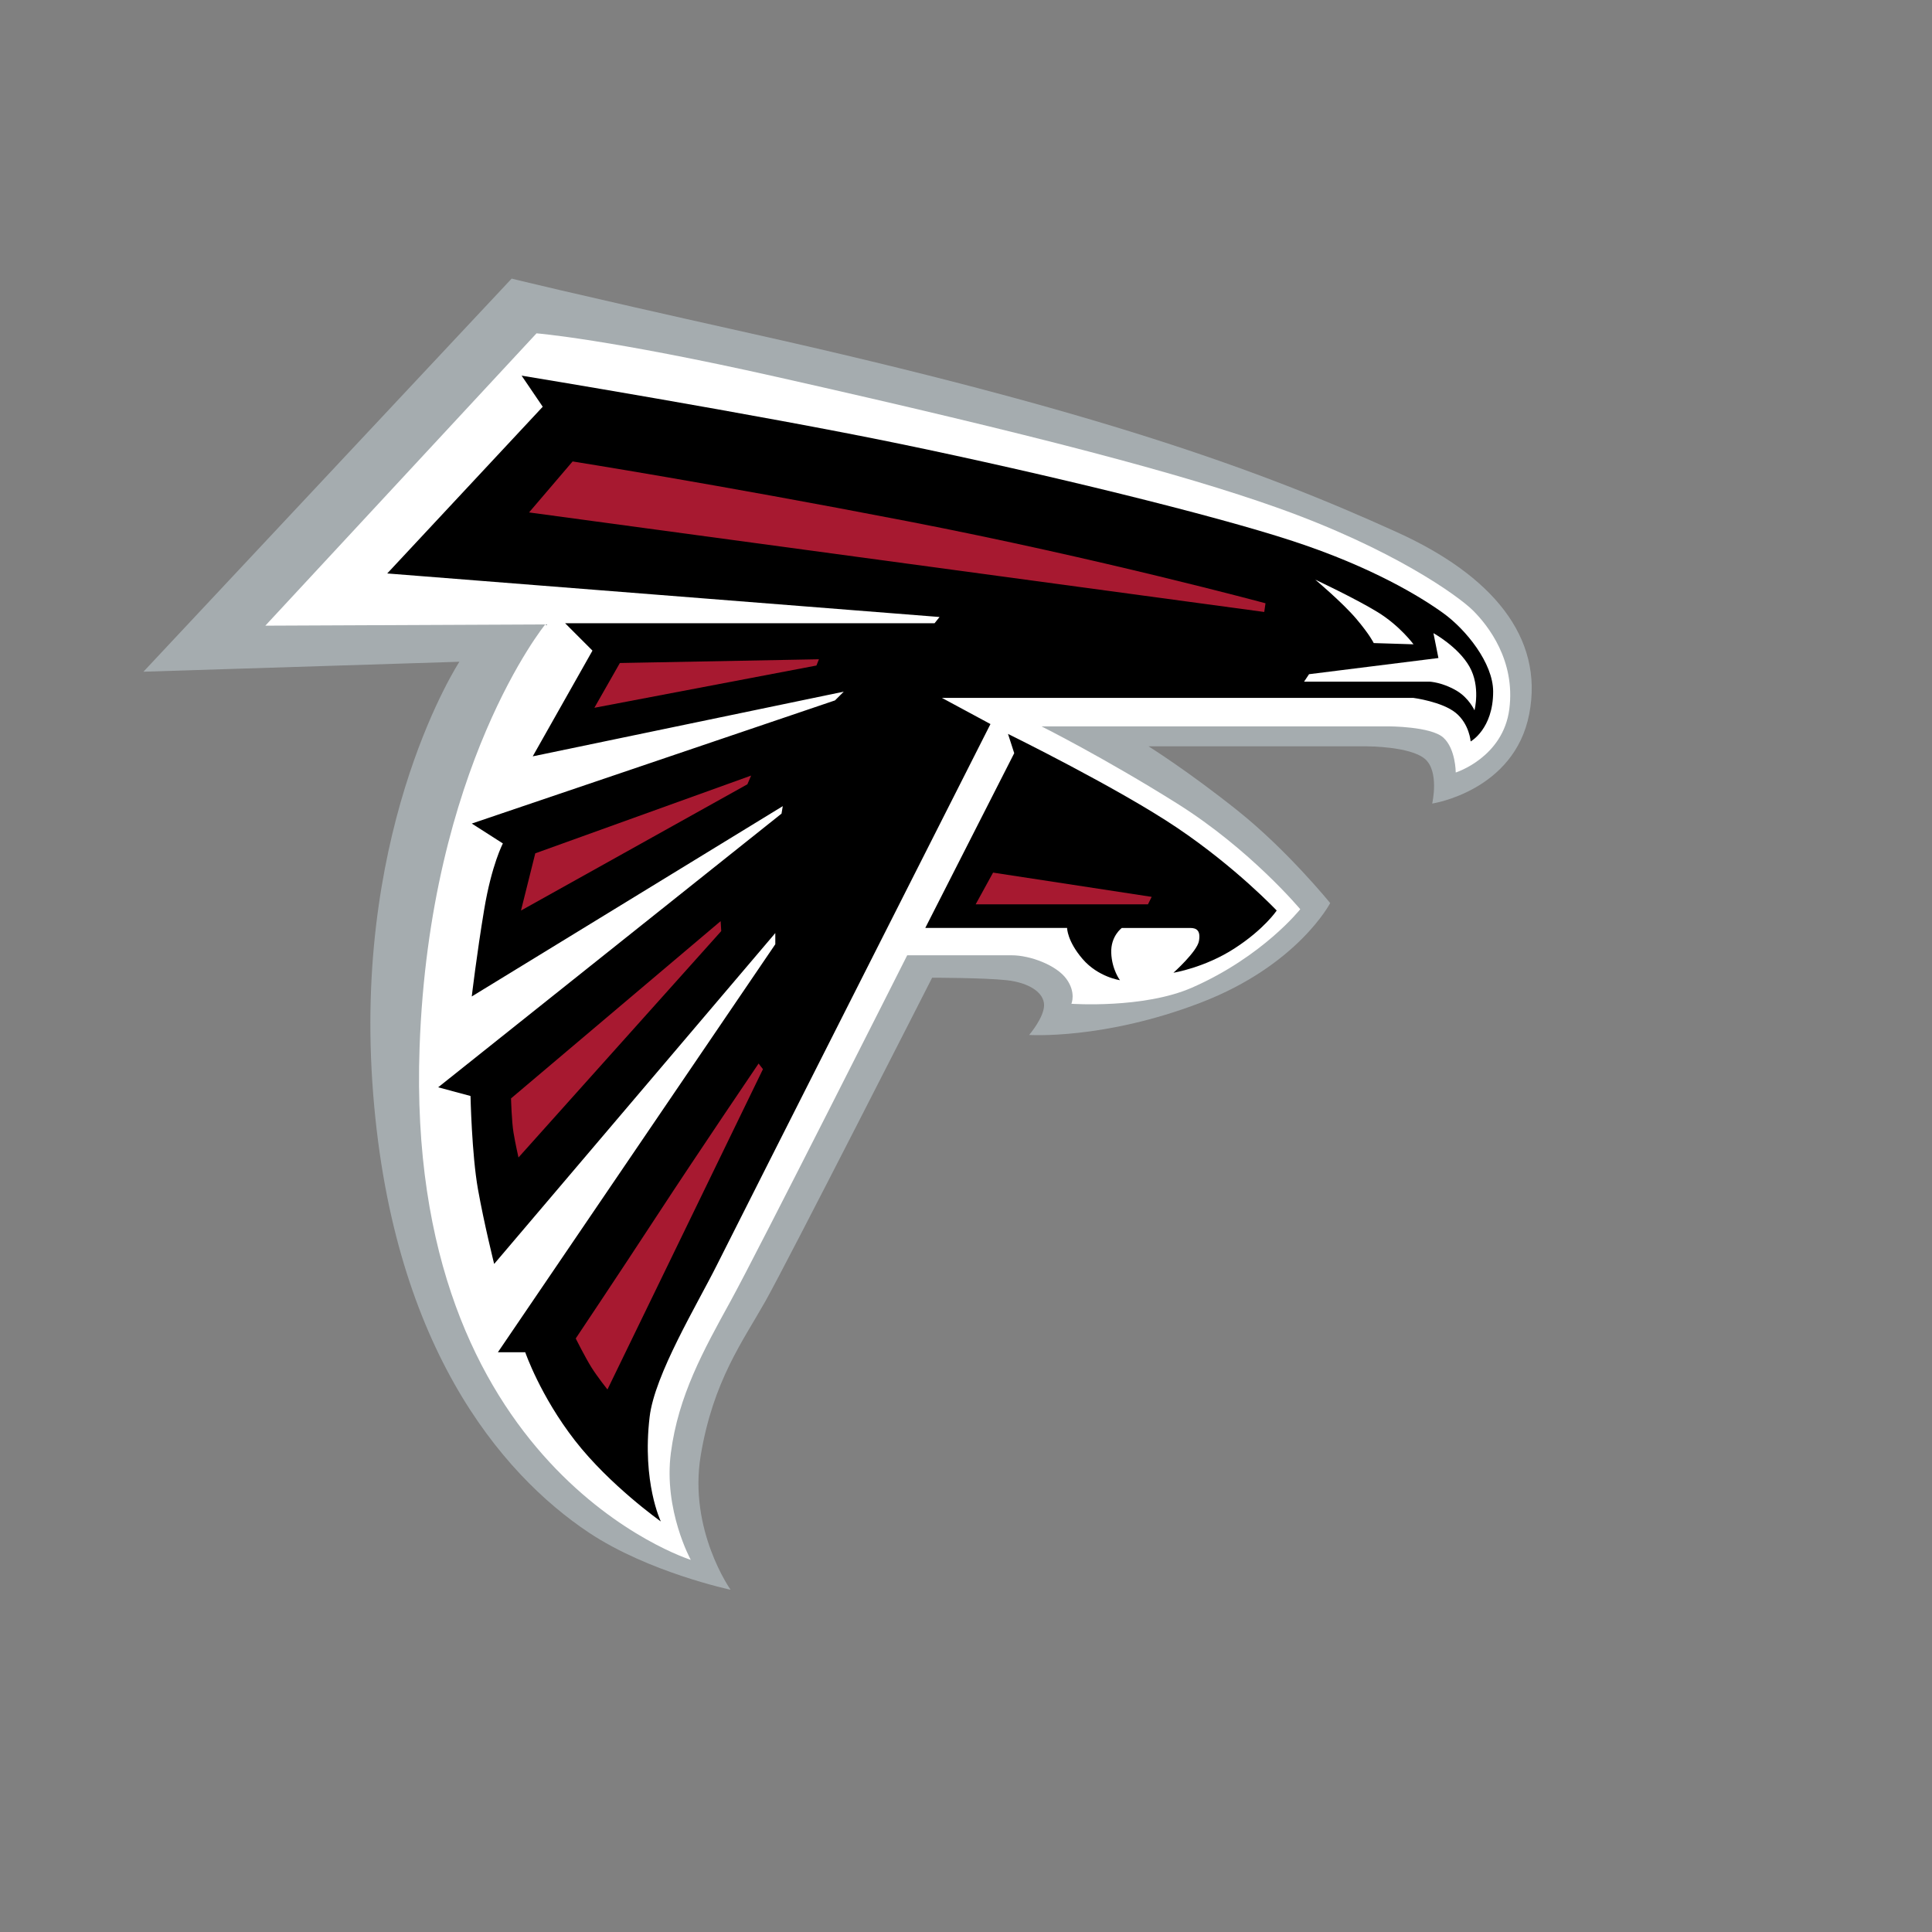 <?xml version="1.0" encoding="UTF-8" standalone="no"?>
<svg
   xmlns:dc="http://purl.org/dc/elements/1.1/"
   xmlns:cc="http://creativecommons.org/ns#"
   xmlns:rdf="http://www.w3.org/1999/02/22-rdf-syntax-ns#"
   xmlns:svg="http://www.w3.org/2000/svg"
   xmlns="http://www.w3.org/2000/svg"
   xmlns:sodipodi="http://sodipodi.sourceforge.net/DTD/sodipodi-0.dtd"
   xmlns:inkscape="http://www.inkscape.org/namespaces/inkscape"
   width="512"
   height="512"
   viewBox="0 0 512 512"
   version="1.1"
   id="svg30"
   sodipodi:docname="atlanta-falcons.svg"
   inkscape:version="0.92.5 (2060ec1f9f, 2020-04-08)">
  <rect x="0" y="0" width="512" height="512" fill="#808080" stroke="none"/>
  <defs
     id="defs34" />
  <sodipodi:namedview
     pagecolor="#ffffff"
     bordercolor="#666666"
     borderopacity="1"
     objecttolerance="10"
     gridtolerance="10"
     guidetolerance="10"
     inkscape:pageopacity="0"
     inkscape:pageshadow="2"
     inkscape:window-width="640"
     inkscape:window-height="480"
     id="namedview32"
     showgrid="false"
     inkscape:zoom="0.4609375"
     inkscape:cx="256"
     inkscape:cy="256"
     inkscape:window-x="0"
     inkscape:window-y="0"
     inkscape:window-maximized="0"
     inkscape:current-layer="svg30" />
  <title
     id="title2">atlanta-falcons</title>
  <g
     id="g28"
     transform="translate(-33.559,-8)"
     style="fill:none;fill-rule:evenodd">
    <path
       d="m 413.104,220.955 c 0,0 21.762,-3.297 25.718,-23.738 3.952,-20.438 -9.96,-36.773 -34.948,-48.13 C 367.61,132.602 324.096,116.779 232.446,96.34 182.958,85.302 169.152,81.834 169.152,81.834 L 71.57,186.01 l 83.735,-2.638 c 0,0 -27.693,42.198 -23.077,111.428 4.614,69.23 34.08,103.818 57.362,119.34 15.828,10.55 37.585,15.164 37.585,15.164 0,0 -11.21,-15.824 -7.915,-35.604 3.3,-19.78 11.21,-30.328 17.147,-40.88 5.934,-10.55 44.177,-85.713 44.177,-85.713 0,0 13.845,0 19.778,0.66 5.936,0.66 9.89,3.297 9.89,6.596 0,3.295 -3.955,7.91 -3.955,7.91 0,0 19.78,1.322 45.493,-8.57 25.715,-9.89 34.284,-26.374 34.284,-26.374 0,0 -11.208,-13.85 -24.394,-24.4 -13.19,-10.55 -23.737,-17.14 -23.737,-17.14 h 58.023 c 0,0 11.206,0 15.164,3.29 3.956,3.29 1.976,11.87 1.976,11.87 h -0.002"
       id="path4"
       inkscape:connector-curvature="0"
       style="fill:#a5acaf" />
    <path
       d="m 419.37,212.712 c 0,0 12.528,-3.956 14.178,-16.812 1.647,-12.857 -5.606,-22.088 -9.56,-26.045 -3.958,-3.957 -21.43,-16.485 -52.09,-27.363 -25.25,-8.96 -63.628,-19.12 -132.53,-34.615 -44.72,-10.058 -63.625,-11.538 -63.625,-11.538 l -71.868,77.47 74.177,-0.33 c 0,0 -30.67,37.61 -33.298,112.08 -3.955,112.09 71.868,135.82 71.868,135.82 0,0 -7.252,-13.19 -5.275,-28.35 1.977,-15.17 8.57,-27.03 15.822,-40.22 7.25,-13.19 46.81,-91.65 46.81,-91.65 h 27.69 c 4.94,0 11.87,2.63 14.5,6.26 2.64,3.63 1.32,6.59 1.32,6.59 0,0 19.13,1.35 31.97,-4.28 18.79,-8.248 28.68,-20.778 28.68,-20.778 0,0 -13.19,-15.82 -32.638,-28.02 -19.45,-12.2 -35.937,-20.44 -35.937,-20.44 h 91.98 c 0,0 11.203,0 14.5,2.965 3.3,2.967 3.3,9.23 3.3,9.23 l 0.003,0.004"
       id="path6"
       inkscape:connector-curvature="0"
       style="fill:#ffffff" />
    <path
       d="m 423.325,204.473 c 0,0 5.935,-3.29 5.935,-13.19 0,-7.582 -7.253,-16.484 -13.186,-20.767 -5.937,-4.286 -18.79,-12.2 -39.89,-19.12 -21.1,-6.925 -65.606,-17.803 -103.848,-25.713 -38.24,-7.914 -100.547,-18.135 -100.547,-18.135 l 5.6,8.243 -41.21,44.18 146.37,11.54 -1.32,1.65 h -97.91 l 7.25,7.26 -15.83,28.02 82.42,-17.14 -2.31,2.31 -96.26,32.64 8.24,5.273 c 0,0 -2.97,5.605 -4.95,17.474 -1.978,11.87 -3.297,23.077 -3.297,23.077 l 82.42,-50.436 -0.33,1.98 -90.99,72.527 8.57,2.308 c 0,0 0.33,15.497 1.977,24.726 1.648,9.23 4.29,19.78 4.29,19.78 l 74.506,-87.69 v 2.964 l -73.52,108.13 h 7.253 c 0,0 3.952,11.54 13.18,23.405 9.23,11.87 22.75,21.43 22.75,21.43 0,0 -5.01,-10.353 -2.97,-27.69 1.318,-11.21 12.53,-29.673 17.805,-40.22 5.27,-10.55 72.522,-143.406 72.522,-143.406 l -12.855,-6.93 h 124.95 c 0,0 7.583,0.99 11.21,3.96 3.622,2.966 3.953,7.582 3.953,7.582 l -0.004,0.003"
       id="path8"
       inkscape:connector-curvature="0"
       style="fill:#000000" />
    <path
       d="m 424.316,196.23 c 0,0 1.65,-6.264 -1.32,-11.54 -2.966,-5.273 -9.56,-8.9 -9.56,-8.9 l 1.32,6.593 -34.286,4.287 -1.318,1.976 h 33.297 c 0,0 3.45,0.166 7.25,2.473 3.2,1.95 4.61,5.11 4.61,5.11"
       id="path10"
       inkscape:connector-curvature="0"
       style="fill:#ffffff" />
    <path
       d="m 408.162,178.758 c 0,0 -3.626,-4.946 -9.562,-8.57 -5.935,-3.63 -16.482,-8.573 -16.482,-8.573 0,0 7.252,6.098 10.877,10.384 3.626,4.28 4.616,6.42 4.616,6.42 l 10.56,0.33"
       id="path12"
       inkscape:connector-curvature="0"
       style="fill:#ffffff" />
    <path
       d="m 368.932,167.877 c 0,0 -43.967,-11.89 -94.948,-21.758 -51.098,-9.89 -88.68,-15.83 -88.68,-15.83 l -11.54,13.51 194.836,26.381 0.332,-2.31"
       id="path14"
       inkscape:connector-curvature="0"
       style="fill:#a71930" />
    <path
       d="m 250.58,182.713 -52.747,0.99 -6.76,11.868 58.85,-11.2 0.657,-1.65"
       id="path16"
       inkscape:connector-curvature="0"
       style="fill:#a71930" />
    <path
       d="m 232.613,213.537 -57.198,20.603 -3.79,15.164 60,-33.46 0.99,-2.307 h -0.002"
       id="path18"
       inkscape:connector-curvature="0"
       style="fill:#a71930" />
    <path
       d="m 224.537,252.108 -55.55,46.98 c 0,0 0.165,6.095 0.657,9.065 0.495,2.964 1.318,6.592 1.318,6.592 l 53.735,-60 -0.16,-2.637"
       id="path20"
       inkscape:connector-curvature="0"
       style="fill:#a71930" />
    <path
       d="m 234.59,289.852 c 0,0 -15.988,23.574 -26.867,40.223 -10.88,16.644 -21.592,32.635 -21.592,32.635 0,0 2.48,4.945 4.12,7.584 1.65,2.636 4.29,5.934 4.29,5.934 l 41.21,-84.89 -1.15,-1.486"
       id="path22"
       inkscape:connector-curvature="0"
       style="fill:#a71930" />
    <path
       d="m 300.687,202.492 c 0,0 29.177,14.34 44.836,24.89 15.66,10.55 26.374,21.923 26.374,21.923 0,0 -3.297,4.947 -11.21,10.055 -7.91,5.112 -16.153,6.427 -16.153,6.427 0,0 6.263,-5.6 6.758,-8.405 0.494,-2.804 -0.657,-3.462 -2.31,-3.462 h -18.13 c 0,0 -2.966,2.14 -2.804,6.593 0.17,4.45 2.31,7.25 2.31,7.25 0,0 -5.77,-0.82 -9.89,-5.603 -4.12,-4.78 -4.12,-8.242 -4.12,-8.242 h -37.583 l 23.572,-46.316 -1.65,-5.113"
       id="path24"
       inkscape:connector-curvature="0"
       style="fill:#000000" />
    <path
       d="m 296.735,239.25 42.03,6.427 -0.988,1.982 h -45.66 l 4.618,-8.41"
       id="path26"
       inkscape:connector-curvature="0"
       style="fill:#a71930" />
  </g>
</svg>
